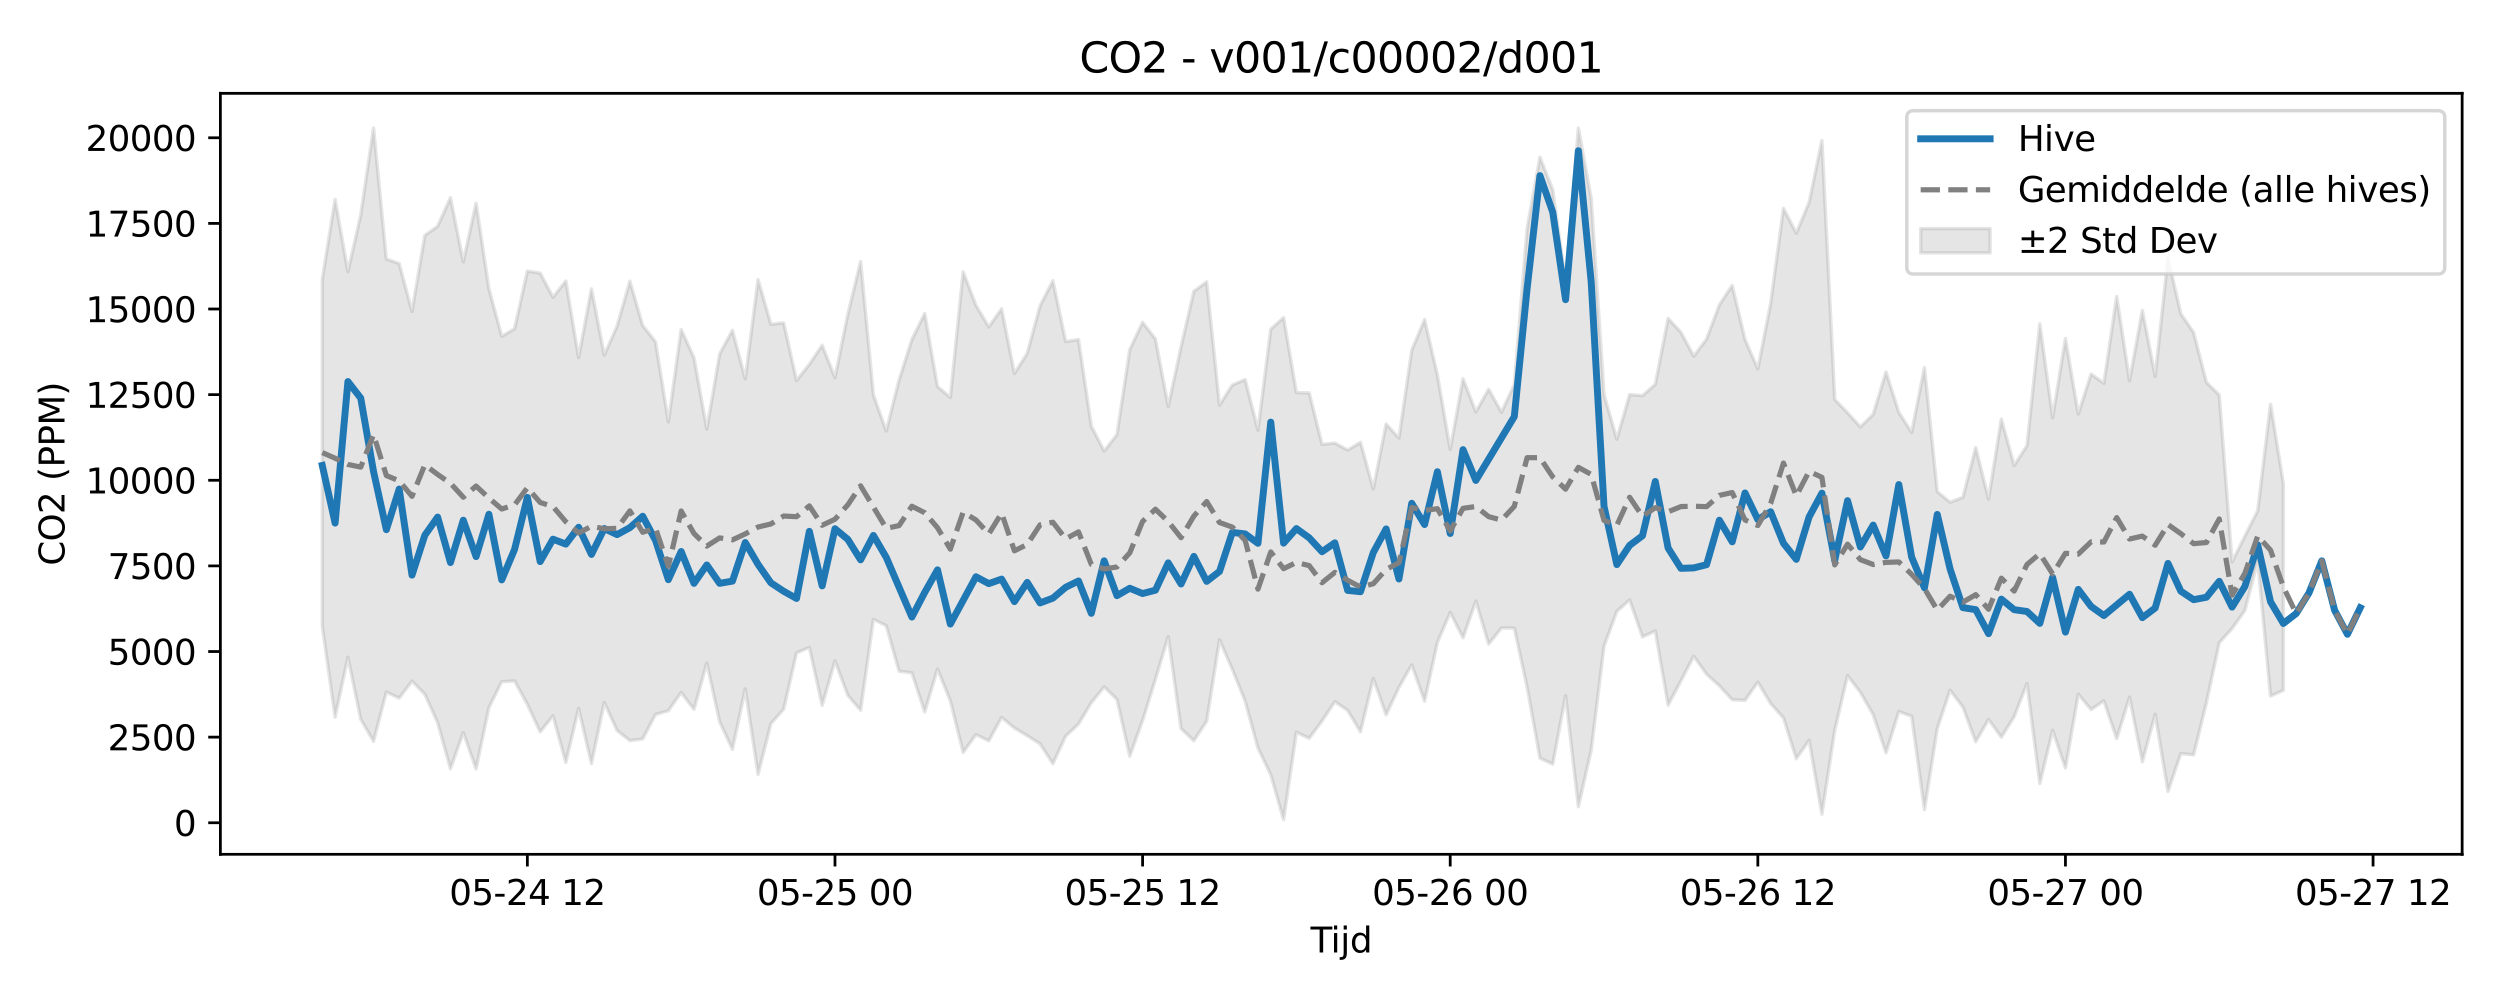 <?xml version="1.0" encoding="utf-8" standalone="no"?>
<!DOCTYPE svg PUBLIC "-//W3C//DTD SVG 1.1//EN"
  "http://www.w3.org/Graphics/SVG/1.1/DTD/svg11.dtd">
<svg xmlns:xlink="http://www.w3.org/1999/xlink" width="720pt" height="288pt" viewBox="0 0 720 288" xmlns="http://www.w3.org/2000/svg" version="1.1">
 <defs>
  <style type="text/css">*{stroke-linejoin: round; stroke-linecap: butt}</style>
 </defs>
 <g id="figure_1">
  <g id="patch_1">
   <path d="M 0 288 
L 720 288 
L 720 0 
L 0 0 
z
" style="fill: #ffffff"/>
  </g>
  <g id="axes_1">
   <g id="patch_2">
    <path d="M 63.47 246.04 
L 709.098 246.04 
L 709.098 26.88 
L 63.47 26.88 
z
" style="fill: #ffffff"/>
   </g>
   <g id="FillBetweenPolyCollection_1">
    <defs>
     <path id="ma99e049efd" d="M 92.817 -207.592 
L 92.817 -107.715 
L 96.508 -81.47 
L 100.2 -98.709 
L 103.891 -80.868 
L 107.582 -74.483 
L 111.274 -88.688 
L 114.965 -86.926 
L 118.657 -91.835 
L 122.348 -88.048 
L 126.039 -79.873 
L 129.731 -66.584 
L 133.422 -77.017 
L 137.114 -66.554 
L 140.805 -84.223 
L 144.497 -91.668 
L 148.188 -91.885 
L 151.879 -85.156 
L 155.571 -77.208 
L 159.262 -81.834 
L 162.954 -68.409 
L 166.645 -83.975 
L 170.336 -68.055 
L 174.028 -85.678 
L 177.719 -77.599 
L 181.411 -74.696 
L 185.102 -75.196 
L 188.793 -82.256 
L 192.485 -83.285 
L 196.176 -88.579 
L 199.868 -83.698 
L 203.559 -97.039 
L 207.251 -80.135 
L 210.942 -72.179 
L 214.633 -89.612 
L 218.325 -64.967 
L 222.016 -79.573 
L 225.708 -83.761 
L 229.399 -99.958 
L 233.09 -101.559 
L 236.782 -84.875 
L 240.473 -97.67 
L 244.165 -87.749 
L 247.856 -83.462 
L 251.548 -109.614 
L 255.239 -107.799 
L 258.93 -94.689 
L 262.622 -94.219 
L 266.313 -82.955 
L 270.005 -95.324 
L 273.696 -86.177 
L 277.387 -71.295 
L 281.079 -76.432 
L 284.77 -74.618 
L 288.462 -81.38 
L 292.153 -78.306 
L 295.844 -76.132 
L 299.536 -73.772 
L 303.227 -68.049 
L 306.919 -75.989 
L 310.61 -79.456 
L 314.302 -85.633 
L 317.993 -90.166 
L 321.684 -86.587 
L 325.376 -70.207 
L 329.067 -80.501 
L 332.759 -92.33 
L 336.45 -104.664 
L 340.141 -78.167 
L 343.833 -74.648 
L 347.524 -80.297 
L 351.216 -103.721 
L 354.907 -95.255 
L 358.599 -86.083 
L 362.29 -72.584 
L 365.981 -64.859 
L 369.673 -51.922 
L 373.364 -77.097 
L 377.056 -75.366 
L 380.747 -80.36 
L 384.438 -85.908 
L 388.13 -83.406 
L 391.821 -77.231 
L 395.513 -92.604 
L 399.204 -82.14 
L 402.895 -90.002 
L 406.587 -96.534 
L 410.278 -86.047 
L 413.97 -102.984 
L 417.661 -111.61 
L 421.353 -104.3 
L 425.044 -114.873 
L 428.735 -102.514 
L 432.427 -107.142 
L 436.118 -107.098 
L 439.81 -90.112 
L 443.501 -69.642 
L 447.192 -67.935 
L 450.884 -87.608 
L 454.575 -55.671 
L 458.267 -71.933 
L 461.958 -101.876 
L 465.65 -111.927 
L 469.341 -115.214 
L 473.032 -104.552 
L 476.724 -106.283 
L 480.415 -84.923 
L 484.107 -91.907 
L 487.798 -99.016 
L 491.489 -93.833 
L 495.181 -90.488 
L 498.872 -86.476 
L 502.564 -86.286 
L 506.255 -91.535 
L 509.946 -85.378 
L 513.638 -81.263 
L 517.329 -69.5 
L 521.021 -74.778 
L 524.712 -53.511 
L 528.404 -77.656 
L 532.095 -93.439 
L 535.786 -88.604 
L 539.478 -82.175 
L 543.169 -71.189 
L 546.861 -83.077 
L 550.552 -81.735 
L 554.243 -54.832 
L 557.935 -78.195 
L 561.626 -89.233 
L 565.318 -84.377 
L 569.009 -74.368 
L 572.701 -80.792 
L 576.392 -75.669 
L 580.083 -81.596 
L 583.775 -91.15 
L 587.466 -62.336 
L 591.158 -77.669 
L 594.849 -66.801 
L 598.54 -88.084 
L 602.232 -83.635 
L 605.923 -86.169 
L 609.615 -75.254 
L 613.306 -87.202 
L 616.997 -68.606 
L 620.689 -82.283 
L 624.38 -60.063 
L 628.072 -70.973 
L 631.763 -70.594 
L 635.455 -85.644 
L 639.146 -102.859 
L 642.837 -106.977 
L 646.529 -112.162 
L 650.22 -126.385 
L 653.912 -87.536 
L 657.603 -89.17 
L 657.603 -148.808 
L 657.603 -148.808 
L 653.912 -171.577 
L 650.22 -140.897 
L 646.529 -133.625 
L 642.837 -126.174 
L 639.146 -174.244 
L 635.455 -177.873 
L 631.763 -192.253 
L 628.072 -197.664 
L 624.38 -213.806 
L 620.689 -179.648 
L 616.997 -198.599 
L 613.306 -178.322 
L 609.615 -202.623 
L 605.923 -177.62 
L 602.232 -180.271 
L 598.54 -168.751 
L 594.849 -190.503 
L 591.158 -167.735 
L 587.466 -194.744 
L 583.775 -159.697 
L 580.083 -153.951 
L 576.392 -167.301 
L 572.701 -144.284 
L 569.009 -159.112 
L 565.318 -144.776 
L 561.626 -143.355 
L 557.935 -146.414 
L 554.243 -182.142 
L 550.552 -163.452 
L 546.861 -169.24 
L 543.169 -180.878 
L 539.478 -168.663 
L 535.786 -165.044 
L 532.095 -169.119 
L 528.404 -172.966 
L 524.712 -247.548 
L 521.021 -229.712 
L 517.329 -220.842 
L 513.638 -228.011 
L 509.946 -200.615 
L 506.255 -181.762 
L 502.564 -190.219 
L 498.872 -205.818 
L 495.181 -200.184 
L 491.489 -190.336 
L 487.798 -185.408 
L 484.107 -192.312 
L 480.415 -196.287 
L 476.724 -177.297 
L 473.032 -174.051 
L 469.341 -174.362 
L 465.65 -161.497 
L 461.958 -174.369 
L 458.267 -230.818 
L 454.575 -251.14 
L 450.884 -206.629 
L 447.192 -233.35 
L 443.501 -242.717 
L 439.81 -222.279 
L 436.118 -177.227 
L 432.427 -169.28 
L 428.735 -175.895 
L 425.044 -169.378 
L 421.353 -178.913 
L 417.661 -158.558 
L 413.97 -180.007 
L 410.278 -195.959 
L 406.587 -187.149 
L 402.895 -161.834 
L 399.204 -165.885 
L 395.513 -147.168 
L 391.821 -160.59 
L 388.13 -158.386 
L 384.438 -160.411 
L 380.747 -159.997 
L 377.056 -174.837 
L 373.364 -174.942 
L 369.673 -196.527 
L 365.981 -193.215 
L 362.29 -164.089 
L 358.599 -178.683 
L 354.907 -177.135 
L 351.216 -171.31 
L 347.524 -206.825 
L 343.833 -204.11 
L 340.141 -188.114 
L 336.45 -170.929 
L 332.759 -190.38 
L 329.067 -195.164 
L 325.376 -187.358 
L 321.684 -162.844 
L 317.993 -158.092 
L 314.302 -165.302 
L 310.61 -190.195 
L 306.919 -189.63 
L 303.227 -207.14 
L 299.536 -199.919 
L 295.844 -186.246 
L 292.153 -180.434 
L 288.462 -199.071 
L 284.77 -193.839 
L 281.079 -200.066 
L 277.387 -209.71 
L 273.696 -173.513 
L 270.005 -176.696 
L 266.313 -197.715 
L 262.622 -190.196 
L 258.93 -178.57 
L 255.239 -163.876 
L 251.548 -174.255 
L 247.856 -212.693 
L 244.165 -197.456 
L 240.473 -179.241 
L 236.782 -188.573 
L 233.09 -183.051 
L 229.399 -178.422 
L 225.708 -195.012 
L 222.016 -194.614 
L 218.325 -207.484 
L 214.633 -178.874 
L 210.942 -192.855 
L 207.251 -186.035 
L 203.559 -164.403 
L 199.868 -184.998 
L 196.176 -193.091 
L 192.485 -166.489 
L 188.793 -189.564 
L 185.102 -194.224 
L 181.411 -207.027 
L 177.719 -194.081 
L 174.028 -185.737 
L 170.336 -204.829 
L 166.645 -184.995 
L 162.954 -207.079 
L 159.262 -202.386 
L 155.571 -209.36 
L 151.879 -209.907 
L 148.188 -193.303 
L 144.497 -191.15 
L 140.805 -204.883 
L 137.114 -229.477 
L 133.422 -212.587 
L 129.731 -231.077 
L 126.039 -222.846 
L 122.348 -220.204 
L 118.657 -198.287 
L 114.965 -212.097 
L 111.274 -213.397 
L 107.582 -251.158 
L 103.891 -226.074 
L 100.2 -209.766 
L 96.508 -230.578 
L 92.817 -207.592 
z
" style="stroke: #808080; stroke-opacity: 0.2"/>
    </defs>
    <g clip-path="url(#pd8f61c643f)">
     <use xlink:href="#ma99e049efd" x="0" y="288" style="fill: #808080; fill-opacity: 0.2; stroke: #808080; stroke-opacity: 0.2"/>
    </g>
   </g>
   <g id="matplotlib.axis_1">
    <g id="xtick_1">
     <g id="line2d_1">
      <defs>
       <path id="mf269db30d7" d="M 0 0 
L 0 3.5 
" style="stroke: #000000; stroke-width: 0.8"/>
      </defs>
      <g>
       <use xlink:href="#mf269db30d7" x="151.879" y="246.04" style="stroke: #000000; stroke-width: 0.8"/>
      </g>
     </g>
     <g id="text_1">
      <!-- 05-24 12 -->
      <g transform="translate(129.399 260.638) scale(0.1 -0.1)">
       <defs>
        <path id="DejaVuSans-30" d="M 2034 4250 
Q 1547 4250 1301 3770 
Q 1056 3291 1056 2328 
Q 1056 1369 1301 889 
Q 1547 409 2034 409 
Q 2525 409 2770 889 
Q 3016 1369 3016 2328 
Q 3016 3291 2770 3770 
Q 2525 4250 2034 4250 
z
M 2034 4750 
Q 2819 4750 3233 4129 
Q 3647 3509 3647 2328 
Q 3647 1150 3233 529 
Q 2819 -91 2034 -91 
Q 1250 -91 836 529 
Q 422 1150 422 2328 
Q 422 3509 836 4129 
Q 1250 4750 2034 4750 
z
" transform="scale(0.016)"/>
        <path id="DejaVuSans-35" d="M 691 4666 
L 3169 4666 
L 3169 4134 
L 1269 4134 
L 1269 2991 
Q 1406 3038 1543 3061 
Q 1681 3084 1819 3084 
Q 2600 3084 3056 2656 
Q 3513 2228 3513 1497 
Q 3513 744 3044 326 
Q 2575 -91 1722 -91 
Q 1428 -91 1123 -41 
Q 819 9 494 109 
L 494 744 
Q 775 591 1075 516 
Q 1375 441 1709 441 
Q 2250 441 2565 725 
Q 2881 1009 2881 1497 
Q 2881 1984 2565 2268 
Q 2250 2553 1709 2553 
Q 1456 2553 1204 2497 
Q 953 2441 691 2322 
L 691 4666 
z
" transform="scale(0.016)"/>
        <path id="DejaVuSans-2d" d="M 313 2009 
L 1997 2009 
L 1997 1497 
L 313 1497 
L 313 2009 
z
" transform="scale(0.016)"/>
        <path id="DejaVuSans-32" d="M 1228 531 
L 3431 531 
L 3431 0 
L 469 0 
L 469 531 
Q 828 903 1448 1529 
Q 2069 2156 2228 2338 
Q 2531 2678 2651 2914 
Q 2772 3150 2772 3378 
Q 2772 3750 2511 3984 
Q 2250 4219 1831 4219 
Q 1534 4219 1204 4116 
Q 875 4013 500 3803 
L 500 4441 
Q 881 4594 1212 4672 
Q 1544 4750 1819 4750 
Q 2544 4750 2975 4387 
Q 3406 4025 3406 3419 
Q 3406 3131 3298 2873 
Q 3191 2616 2906 2266 
Q 2828 2175 2409 1742 
Q 1991 1309 1228 531 
z
" transform="scale(0.016)"/>
        <path id="DejaVuSans-34" d="M 2419 4116 
L 825 1625 
L 2419 1625 
L 2419 4116 
z
M 2253 4666 
L 3047 4666 
L 3047 1625 
L 3713 1625 
L 3713 1100 
L 3047 1100 
L 3047 0 
L 2419 0 
L 2419 1100 
L 313 1100 
L 313 1709 
L 2253 4666 
z
" transform="scale(0.016)"/>
        <path id="DejaVuSans-20" transform="scale(0.016)"/>
        <path id="DejaVuSans-31" d="M 794 531 
L 1825 531 
L 1825 4091 
L 703 3866 
L 703 4441 
L 1819 4666 
L 2450 4666 
L 2450 531 
L 3481 531 
L 3481 0 
L 794 0 
L 794 531 
z
" transform="scale(0.016)"/>
       </defs>
       <use xlink:href="#DejaVuSans-30"/>
       <use xlink:href="#DejaVuSans-35" transform="translate(63.623 0)"/>
       <use xlink:href="#DejaVuSans-2d" transform="translate(127.246 0)"/>
       <use xlink:href="#DejaVuSans-32" transform="translate(163.33 0)"/>
       <use xlink:href="#DejaVuSans-34" transform="translate(226.953 0)"/>
       <use xlink:href="#DejaVuSans-20" transform="translate(290.576 0)"/>
       <use xlink:href="#DejaVuSans-31" transform="translate(322.363 0)"/>
       <use xlink:href="#DejaVuSans-32" transform="translate(385.986 0)"/>
      </g>
     </g>
    </g>
    <g id="xtick_2">
     <g id="line2d_2">
      <g>
       <use xlink:href="#mf269db30d7" x="240.473" y="246.04" style="stroke: #000000; stroke-width: 0.8"/>
      </g>
     </g>
     <g id="text_2">
      <!-- 05-25 00 -->
      <g transform="translate(217.993 260.638) scale(0.1 -0.1)">
       <use xlink:href="#DejaVuSans-30"/>
       <use xlink:href="#DejaVuSans-35" transform="translate(63.623 0)"/>
       <use xlink:href="#DejaVuSans-2d" transform="translate(127.246 0)"/>
       <use xlink:href="#DejaVuSans-32" transform="translate(163.33 0)"/>
       <use xlink:href="#DejaVuSans-35" transform="translate(226.953 0)"/>
       <use xlink:href="#DejaVuSans-20" transform="translate(290.576 0)"/>
       <use xlink:href="#DejaVuSans-30" transform="translate(322.363 0)"/>
       <use xlink:href="#DejaVuSans-30" transform="translate(385.986 0)"/>
      </g>
     </g>
    </g>
    <g id="xtick_3">
     <g id="line2d_3">
      <g>
       <use xlink:href="#mf269db30d7" x="329.067" y="246.04" style="stroke: #000000; stroke-width: 0.8"/>
      </g>
     </g>
     <g id="text_3">
      <!-- 05-25 12 -->
      <g transform="translate(306.587 260.638) scale(0.1 -0.1)">
       <use xlink:href="#DejaVuSans-30"/>
       <use xlink:href="#DejaVuSans-35" transform="translate(63.623 0)"/>
       <use xlink:href="#DejaVuSans-2d" transform="translate(127.246 0)"/>
       <use xlink:href="#DejaVuSans-32" transform="translate(163.33 0)"/>
       <use xlink:href="#DejaVuSans-35" transform="translate(226.953 0)"/>
       <use xlink:href="#DejaVuSans-20" transform="translate(290.576 0)"/>
       <use xlink:href="#DejaVuSans-31" transform="translate(322.363 0)"/>
       <use xlink:href="#DejaVuSans-32" transform="translate(385.986 0)"/>
      </g>
     </g>
    </g>
    <g id="xtick_4">
     <g id="line2d_4">
      <g>
       <use xlink:href="#mf269db30d7" x="417.661" y="246.04" style="stroke: #000000; stroke-width: 0.8"/>
      </g>
     </g>
     <g id="text_4">
      <!-- 05-26 00 -->
      <g transform="translate(395.181 260.638) scale(0.1 -0.1)">
       <defs>
        <path id="DejaVuSans-36" d="M 2113 2584 
Q 1688 2584 1439 2293 
Q 1191 2003 1191 1497 
Q 1191 994 1439 701 
Q 1688 409 2113 409 
Q 2538 409 2786 701 
Q 3034 994 3034 1497 
Q 3034 2003 2786 2293 
Q 2538 2584 2113 2584 
z
M 3366 4563 
L 3366 3988 
Q 3128 4100 2886 4159 
Q 2644 4219 2406 4219 
Q 1781 4219 1451 3797 
Q 1122 3375 1075 2522 
Q 1259 2794 1537 2939 
Q 1816 3084 2150 3084 
Q 2853 3084 3261 2657 
Q 3669 2231 3669 1497 
Q 3669 778 3244 343 
Q 2819 -91 2113 -91 
Q 1303 -91 875 529 
Q 447 1150 447 2328 
Q 447 3434 972 4092 
Q 1497 4750 2381 4750 
Q 2619 4750 2861 4703 
Q 3103 4656 3366 4563 
z
" transform="scale(0.016)"/>
       </defs>
       <use xlink:href="#DejaVuSans-30"/>
       <use xlink:href="#DejaVuSans-35" transform="translate(63.623 0)"/>
       <use xlink:href="#DejaVuSans-2d" transform="translate(127.246 0)"/>
       <use xlink:href="#DejaVuSans-32" transform="translate(163.33 0)"/>
       <use xlink:href="#DejaVuSans-36" transform="translate(226.953 0)"/>
       <use xlink:href="#DejaVuSans-20" transform="translate(290.576 0)"/>
       <use xlink:href="#DejaVuSans-30" transform="translate(322.363 0)"/>
       <use xlink:href="#DejaVuSans-30" transform="translate(385.986 0)"/>
      </g>
     </g>
    </g>
    <g id="xtick_5">
     <g id="line2d_5">
      <g>
       <use xlink:href="#mf269db30d7" x="506.255" y="246.04" style="stroke: #000000; stroke-width: 0.8"/>
      </g>
     </g>
     <g id="text_5">
      <!-- 05-26 12 -->
      <g transform="translate(483.775 260.638) scale(0.1 -0.1)">
       <use xlink:href="#DejaVuSans-30"/>
       <use xlink:href="#DejaVuSans-35" transform="translate(63.623 0)"/>
       <use xlink:href="#DejaVuSans-2d" transform="translate(127.246 0)"/>
       <use xlink:href="#DejaVuSans-32" transform="translate(163.33 0)"/>
       <use xlink:href="#DejaVuSans-36" transform="translate(226.953 0)"/>
       <use xlink:href="#DejaVuSans-20" transform="translate(290.576 0)"/>
       <use xlink:href="#DejaVuSans-31" transform="translate(322.363 0)"/>
       <use xlink:href="#DejaVuSans-32" transform="translate(385.986 0)"/>
      </g>
     </g>
    </g>
    <g id="xtick_6">
     <g id="line2d_6">
      <g>
       <use xlink:href="#mf269db30d7" x="594.849" y="246.04" style="stroke: #000000; stroke-width: 0.8"/>
      </g>
     </g>
     <g id="text_6">
      <!-- 05-27 00 -->
      <g transform="translate(572.369 260.638) scale(0.1 -0.1)">
       <defs>
        <path id="DejaVuSans-37" d="M 525 4666 
L 3525 4666 
L 3525 4397 
L 1831 0 
L 1172 0 
L 2766 4134 
L 525 4134 
L 525 4666 
z
" transform="scale(0.016)"/>
       </defs>
       <use xlink:href="#DejaVuSans-30"/>
       <use xlink:href="#DejaVuSans-35" transform="translate(63.623 0)"/>
       <use xlink:href="#DejaVuSans-2d" transform="translate(127.246 0)"/>
       <use xlink:href="#DejaVuSans-32" transform="translate(163.33 0)"/>
       <use xlink:href="#DejaVuSans-37" transform="translate(226.953 0)"/>
       <use xlink:href="#DejaVuSans-20" transform="translate(290.576 0)"/>
       <use xlink:href="#DejaVuSans-30" transform="translate(322.363 0)"/>
       <use xlink:href="#DejaVuSans-30" transform="translate(385.986 0)"/>
      </g>
     </g>
    </g>
    <g id="xtick_7">
     <g id="line2d_7">
      <g>
       <use xlink:href="#mf269db30d7" x="683.443" y="246.04" style="stroke: #000000; stroke-width: 0.8"/>
      </g>
     </g>
     <g id="text_7">
      <!-- 05-27 12 -->
      <g transform="translate(660.962 260.638) scale(0.1 -0.1)">
       <use xlink:href="#DejaVuSans-30"/>
       <use xlink:href="#DejaVuSans-35" transform="translate(63.623 0)"/>
       <use xlink:href="#DejaVuSans-2d" transform="translate(127.246 0)"/>
       <use xlink:href="#DejaVuSans-32" transform="translate(163.33 0)"/>
       <use xlink:href="#DejaVuSans-37" transform="translate(226.953 0)"/>
       <use xlink:href="#DejaVuSans-20" transform="translate(290.576 0)"/>
       <use xlink:href="#DejaVuSans-31" transform="translate(322.363 0)"/>
       <use xlink:href="#DejaVuSans-32" transform="translate(385.986 0)"/>
      </g>
     </g>
    </g>
    <g id="text_8">
     <!-- Tijd -->
     <g transform="translate(377.434 274.317) scale(0.1 -0.1)">
      <defs>
       <path id="DejaVuSans-54" d="M -19 4666 
L 3928 4666 
L 3928 4134 
L 2272 4134 
L 2272 0 
L 1638 0 
L 1638 4134 
L -19 4134 
L -19 4666 
z
" transform="scale(0.016)"/>
       <path id="DejaVuSans-69" d="M 603 3500 
L 1178 3500 
L 1178 0 
L 603 0 
L 603 3500 
z
M 603 4863 
L 1178 4863 
L 1178 4134 
L 603 4134 
L 603 4863 
z
" transform="scale(0.016)"/>
       <path id="DejaVuSans-6a" d="M 603 3500 
L 1178 3500 
L 1178 -63 
Q 1178 -731 923 -1031 
Q 669 -1331 103 -1331 
L -116 -1331 
L -116 -844 
L 38 -844 
Q 366 -844 484 -692 
Q 603 -541 603 -63 
L 603 3500 
z
M 603 4863 
L 1178 4863 
L 1178 4134 
L 603 4134 
L 603 4863 
z
" transform="scale(0.016)"/>
       <path id="DejaVuSans-64" d="M 2906 2969 
L 2906 4863 
L 3481 4863 
L 3481 0 
L 2906 0 
L 2906 525 
Q 2725 213 2448 61 
Q 2172 -91 1784 -91 
Q 1150 -91 751 415 
Q 353 922 353 1747 
Q 353 2572 751 3078 
Q 1150 3584 1784 3584 
Q 2172 3584 2448 3432 
Q 2725 3281 2906 2969 
z
M 947 1747 
Q 947 1113 1208 752 
Q 1469 391 1925 391 
Q 2381 391 2643 752 
Q 2906 1113 2906 1747 
Q 2906 2381 2643 2742 
Q 2381 3103 1925 3103 
Q 1469 3103 1208 2742 
Q 947 2381 947 1747 
z
" transform="scale(0.016)"/>
      </defs>
      <use xlink:href="#DejaVuSans-54"/>
      <use xlink:href="#DejaVuSans-69" transform="translate(57.959 0)"/>
      <use xlink:href="#DejaVuSans-6a" transform="translate(85.742 0)"/>
      <use xlink:href="#DejaVuSans-64" transform="translate(113.525 0)"/>
     </g>
    </g>
   </g>
   <g id="matplotlib.axis_2">
    <g id="ytick_1">
     <g id="line2d_8">
      <defs>
       <path id="m83ecef361c" d="M 0 0 
L -3.5 0 
" style="stroke: #000000; stroke-width: 0.8"/>
      </defs>
      <g>
       <use xlink:href="#m83ecef361c" x="63.47" y="236.954" style="stroke: #000000; stroke-width: 0.8"/>
      </g>
     </g>
     <g id="text_9">
      <!-- 0 -->
      <g transform="translate(50.108 240.753) scale(0.1 -0.1)">
       <use xlink:href="#DejaVuSans-30"/>
      </g>
     </g>
    </g>
    <g id="ytick_2">
     <g id="line2d_9">
      <g>
       <use xlink:href="#m83ecef361c" x="63.47" y="212.294" style="stroke: #000000; stroke-width: 0.8"/>
      </g>
     </g>
     <g id="text_10">
      <!-- 2500 -->
      <g transform="translate(31.02 216.094) scale(0.1 -0.1)">
       <use xlink:href="#DejaVuSans-32"/>
       <use xlink:href="#DejaVuSans-35" transform="translate(63.623 0)"/>
       <use xlink:href="#DejaVuSans-30" transform="translate(127.246 0)"/>
       <use xlink:href="#DejaVuSans-30" transform="translate(190.869 0)"/>
      </g>
     </g>
    </g>
    <g id="ytick_3">
     <g id="line2d_10">
      <g>
       <use xlink:href="#m83ecef361c" x="63.47" y="187.635" style="stroke: #000000; stroke-width: 0.8"/>
      </g>
     </g>
     <g id="text_11">
      <!-- 5000 -->
      <g transform="translate(31.02 191.434) scale(0.1 -0.1)">
       <use xlink:href="#DejaVuSans-35"/>
       <use xlink:href="#DejaVuSans-30" transform="translate(63.623 0)"/>
       <use xlink:href="#DejaVuSans-30" transform="translate(127.246 0)"/>
       <use xlink:href="#DejaVuSans-30" transform="translate(190.869 0)"/>
      </g>
     </g>
    </g>
    <g id="ytick_4">
     <g id="line2d_11">
      <g>
       <use xlink:href="#m83ecef361c" x="63.47" y="162.976" style="stroke: #000000; stroke-width: 0.8"/>
      </g>
     </g>
     <g id="text_12">
      <!-- 7500 -->
      <g transform="translate(31.02 166.775) scale(0.1 -0.1)">
       <use xlink:href="#DejaVuSans-37"/>
       <use xlink:href="#DejaVuSans-35" transform="translate(63.623 0)"/>
       <use xlink:href="#DejaVuSans-30" transform="translate(127.246 0)"/>
       <use xlink:href="#DejaVuSans-30" transform="translate(190.869 0)"/>
      </g>
     </g>
    </g>
    <g id="ytick_5">
     <g id="line2d_12">
      <g>
       <use xlink:href="#m83ecef361c" x="63.47" y="138.316" style="stroke: #000000; stroke-width: 0.8"/>
      </g>
     </g>
     <g id="text_13">
      <!-- 10000 -->
      <g transform="translate(24.657 142.116) scale(0.1 -0.1)">
       <use xlink:href="#DejaVuSans-31"/>
       <use xlink:href="#DejaVuSans-30" transform="translate(63.623 0)"/>
       <use xlink:href="#DejaVuSans-30" transform="translate(127.246 0)"/>
       <use xlink:href="#DejaVuSans-30" transform="translate(190.869 0)"/>
       <use xlink:href="#DejaVuSans-30" transform="translate(254.492 0)"/>
      </g>
     </g>
    </g>
    <g id="ytick_6">
     <g id="line2d_13">
      <g>
       <use xlink:href="#m83ecef361c" x="63.47" y="113.657" style="stroke: #000000; stroke-width: 0.8"/>
      </g>
     </g>
     <g id="text_14">
      <!-- 12500 -->
      <g transform="translate(24.657 117.456) scale(0.1 -0.1)">
       <use xlink:href="#DejaVuSans-31"/>
       <use xlink:href="#DejaVuSans-32" transform="translate(63.623 0)"/>
       <use xlink:href="#DejaVuSans-35" transform="translate(127.246 0)"/>
       <use xlink:href="#DejaVuSans-30" transform="translate(190.869 0)"/>
       <use xlink:href="#DejaVuSans-30" transform="translate(254.492 0)"/>
      </g>
     </g>
    </g>
    <g id="ytick_7">
     <g id="line2d_14">
      <g>
       <use xlink:href="#m83ecef361c" x="63.47" y="88.998" style="stroke: #000000; stroke-width: 0.8"/>
      </g>
     </g>
     <g id="text_15">
      <!-- 15000 -->
      <g transform="translate(24.657 92.797) scale(0.1 -0.1)">
       <use xlink:href="#DejaVuSans-31"/>
       <use xlink:href="#DejaVuSans-35" transform="translate(63.623 0)"/>
       <use xlink:href="#DejaVuSans-30" transform="translate(127.246 0)"/>
       <use xlink:href="#DejaVuSans-30" transform="translate(190.869 0)"/>
       <use xlink:href="#DejaVuSans-30" transform="translate(254.492 0)"/>
      </g>
     </g>
    </g>
    <g id="ytick_8">
     <g id="line2d_15">
      <g>
       <use xlink:href="#m83ecef361c" x="63.47" y="64.338" style="stroke: #000000; stroke-width: 0.8"/>
      </g>
     </g>
     <g id="text_16">
      <!-- 17500 -->
      <g transform="translate(24.657 68.138) scale(0.1 -0.1)">
       <use xlink:href="#DejaVuSans-31"/>
       <use xlink:href="#DejaVuSans-37" transform="translate(63.623 0)"/>
       <use xlink:href="#DejaVuSans-35" transform="translate(127.246 0)"/>
       <use xlink:href="#DejaVuSans-30" transform="translate(190.869 0)"/>
       <use xlink:href="#DejaVuSans-30" transform="translate(254.492 0)"/>
      </g>
     </g>
    </g>
    <g id="ytick_9">
     <g id="line2d_16">
      <g>
       <use xlink:href="#m83ecef361c" x="63.47" y="39.679" style="stroke: #000000; stroke-width: 0.8"/>
      </g>
     </g>
     <g id="text_17">
      <!-- 20000 -->
      <g transform="translate(24.657 43.478) scale(0.1 -0.1)">
       <use xlink:href="#DejaVuSans-32"/>
       <use xlink:href="#DejaVuSans-30" transform="translate(63.623 0)"/>
       <use xlink:href="#DejaVuSans-30" transform="translate(127.246 0)"/>
       <use xlink:href="#DejaVuSans-30" transform="translate(190.869 0)"/>
       <use xlink:href="#DejaVuSans-30" transform="translate(254.492 0)"/>
      </g>
     </g>
    </g>
    <g id="text_18">
     <!-- CO2 (PPM) -->
     <g transform="translate(18.578 162.903) rotate(-90) scale(0.1 -0.1)">
      <defs>
       <path id="DejaVuSans-43" d="M 4122 4306 
L 4122 3641 
Q 3803 3938 3442 4084 
Q 3081 4231 2675 4231 
Q 1875 4231 1450 3742 
Q 1025 3253 1025 2328 
Q 1025 1406 1450 917 
Q 1875 428 2675 428 
Q 3081 428 3442 575 
Q 3803 722 4122 1019 
L 4122 359 
Q 3791 134 3420 21 
Q 3050 -91 2638 -91 
Q 1578 -91 968 557 
Q 359 1206 359 2328 
Q 359 3453 968 4101 
Q 1578 4750 2638 4750 
Q 3056 4750 3426 4639 
Q 3797 4528 4122 4306 
z
" transform="scale(0.016)"/>
       <path id="DejaVuSans-4f" d="M 2522 4238 
Q 1834 4238 1429 3725 
Q 1025 3213 1025 2328 
Q 1025 1447 1429 934 
Q 1834 422 2522 422 
Q 3209 422 3611 934 
Q 4013 1447 4013 2328 
Q 4013 3213 3611 3725 
Q 3209 4238 2522 4238 
z
M 2522 4750 
Q 3503 4750 4090 4092 
Q 4678 3434 4678 2328 
Q 4678 1225 4090 567 
Q 3503 -91 2522 -91 
Q 1538 -91 948 565 
Q 359 1222 359 2328 
Q 359 3434 948 4092 
Q 1538 4750 2522 4750 
z
" transform="scale(0.016)"/>
       <path id="DejaVuSans-28" d="M 1984 4856 
Q 1566 4138 1362 3434 
Q 1159 2731 1159 2009 
Q 1159 1288 1364 580 
Q 1569 -128 1984 -844 
L 1484 -844 
Q 1016 -109 783 600 
Q 550 1309 550 2009 
Q 550 2706 781 3412 
Q 1013 4119 1484 4856 
L 1984 4856 
z
" transform="scale(0.016)"/>
       <path id="DejaVuSans-50" d="M 1259 4147 
L 1259 2394 
L 2053 2394 
Q 2494 2394 2734 2622 
Q 2975 2850 2975 3272 
Q 2975 3691 2734 3919 
Q 2494 4147 2053 4147 
L 1259 4147 
z
M 628 4666 
L 2053 4666 
Q 2838 4666 3239 4311 
Q 3641 3956 3641 3272 
Q 3641 2581 3239 2228 
Q 2838 1875 2053 1875 
L 1259 1875 
L 1259 0 
L 628 0 
L 628 4666 
z
" transform="scale(0.016)"/>
       <path id="DejaVuSans-4d" d="M 628 4666 
L 1569 4666 
L 2759 1491 
L 3956 4666 
L 4897 4666 
L 4897 0 
L 4281 0 
L 4281 4097 
L 3078 897 
L 2444 897 
L 1241 4097 
L 1241 0 
L 628 0 
L 628 4666 
z
" transform="scale(0.016)"/>
       <path id="DejaVuSans-29" d="M 513 4856 
L 1013 4856 
Q 1481 4119 1714 3412 
Q 1947 2706 1947 2009 
Q 1947 1309 1714 600 
Q 1481 -109 1013 -844 
L 513 -844 
Q 928 -128 1133 580 
Q 1338 1288 1338 2009 
Q 1338 2731 1133 3434 
Q 928 4138 513 4856 
z
" transform="scale(0.016)"/>
      </defs>
      <use xlink:href="#DejaVuSans-43"/>
      <use xlink:href="#DejaVuSans-4f" transform="translate(69.824 0)"/>
      <use xlink:href="#DejaVuSans-32" transform="translate(148.535 0)"/>
      <use xlink:href="#DejaVuSans-20" transform="translate(212.158 0)"/>
      <use xlink:href="#DejaVuSans-28" transform="translate(243.945 0)"/>
      <use xlink:href="#DejaVuSans-50" transform="translate(282.959 0)"/>
      <use xlink:href="#DejaVuSans-50" transform="translate(343.262 0)"/>
      <use xlink:href="#DejaVuSans-4d" transform="translate(403.564 0)"/>
      <use xlink:href="#DejaVuSans-29" transform="translate(489.844 0)"/>
     </g>
    </g>
   </g>
   <g id="line2d_17">
    <path d="M 92.817 134.055 
L 96.508 150.646 
L 100.2 109.896 
L 103.891 114.658 
L 107.582 135.814 
L 111.274 152.545 
L 114.965 140.855 
L 118.657 165.634 
L 122.348 154.154 
L 126.039 148.925 
L 129.731 162.012 
L 133.422 149.822 
L 137.114 160.299 
L 140.805 148.116 
L 144.497 167.005 
L 148.188 158.251 
L 151.879 143.258 
L 155.571 161.736 
L 159.262 155.287 
L 162.954 156.702 
L 166.645 151.856 
L 170.336 159.676 
L 174.028 152.224 
L 177.719 153.97 
L 181.411 151.958 
L 185.102 148.68 
L 188.793 155.632 
L 192.485 166.944 
L 196.176 158.84 
L 199.868 168.003 
L 203.559 162.706 
L 207.251 168.003 
L 210.942 167.362 
L 214.633 156.245 
L 218.325 162.548 
L 222.016 167.858 
L 225.708 170.291 
L 229.399 172.356 
L 233.09 153.03 
L 236.782 168.733 
L 240.473 152.274 
L 244.165 155.335 
L 247.856 161.233 
L 251.548 154.214 
L 255.239 160.52 
L 262.622 177.712 
L 266.313 170.625 
L 270.005 164.115 
L 273.696 179.729 
L 281.079 166.109 
L 284.77 168.085 
L 288.462 166.783 
L 292.153 173.264 
L 295.844 167.73 
L 299.536 173.645 
L 303.227 172.267 
L 306.919 169.136 
L 310.61 167.321 
L 314.302 176.637 
L 317.993 161.516 
L 321.684 171.551 
L 325.376 169.414 
L 329.067 170.942 
L 332.759 169.979 
L 336.45 162.101 
L 340.141 168.194 
L 343.833 160.244 
L 347.524 167.429 
L 351.216 164.579 
L 354.907 153.334 
L 358.599 153.773 
L 362.29 156.471 
L 365.981 121.571 
L 369.673 156.421 
L 373.364 152.228 
L 377.056 154.902 
L 380.747 158.895 
L 384.438 156.337 
L 388.13 170.032 
L 391.821 170.41 
L 395.513 159.122 
L 399.204 152.33 
L 402.895 166.744 
L 406.587 144.951 
L 410.278 151.067 
L 413.97 135.864 
L 417.661 153.641 
L 421.353 129.505 
L 425.044 138.366 
L 436.118 119.986 
L 439.81 83.104 
L 443.501 50.588 
L 447.192 61.118 
L 450.884 86.305 
L 454.575 43.408 
L 458.267 81.24 
L 461.958 145.828 
L 465.65 162.598 
L 469.341 157.058 
L 473.032 154.296 
L 476.724 138.662 
L 480.415 157.837 
L 484.107 163.686 
L 487.798 163.558 
L 491.489 162.634 
L 495.181 149.824 
L 498.872 156.038 
L 502.564 141.976 
L 506.255 149.633 
L 509.946 147.381 
L 513.638 156.456 
L 517.329 161.089 
L 521.021 148.877 
L 524.712 142.025 
L 528.404 161.378 
L 532.095 144.19 
L 535.786 157.528 
L 539.478 151.228 
L 543.169 160.096 
L 546.861 139.549 
L 550.552 160.451 
L 554.243 169.285 
L 557.935 148.167 
L 561.626 163.877 
L 565.318 175 
L 569.009 175.578 
L 572.701 182.49 
L 576.392 172.55 
L 580.083 175.591 
L 583.775 176.111 
L 587.466 179.53 
L 591.158 166.287 
L 594.849 182.046 
L 598.54 169.746 
L 602.232 174.648 
L 605.923 177.278 
L 613.306 171.146 
L 616.997 177.886 
L 620.689 175.111 
L 624.38 162.266 
L 628.072 170.252 
L 631.763 172.711 
L 635.455 172.008 
L 639.146 167.421 
L 642.837 174.845 
L 646.529 168.901 
L 650.22 156.924 
L 653.912 173.3 
L 657.603 179.553 
L 661.294 176.709 
L 664.986 170.755 
L 668.677 161.523 
L 672.369 175.753 
L 676.06 182.674 
L 679.752 175.039 
L 679.752 175.039 
" clip-path="url(#pd8f61c643f)" style="fill: none; stroke: #1f77b4; stroke-width: 2; stroke-linecap: square"/>
   </g>
   <g id="line2d_18">
    <path d="M 92.817 130.347 
L 96.508 131.976 
L 100.2 133.763 
L 103.891 134.529 
L 107.582 125.18 
L 111.274 136.957 
L 114.965 138.489 
L 118.657 142.939 
L 122.348 133.874 
L 126.039 136.641 
L 129.731 139.169 
L 133.422 143.198 
L 137.114 139.984 
L 140.805 143.447 
L 144.497 146.591 
L 148.188 145.406 
L 151.879 140.468 
L 155.571 144.716 
L 159.262 145.89 
L 162.954 150.256 
L 166.645 153.515 
L 170.336 151.558 
L 174.028 152.293 
L 177.719 152.16 
L 181.411 147.138 
L 185.102 153.29 
L 188.793 152.09 
L 192.485 163.113 
L 196.176 147.165 
L 199.868 153.652 
L 203.559 157.279 
L 207.251 154.915 
L 210.942 155.483 
L 214.633 153.757 
L 218.325 151.775 
L 222.016 150.906 
L 225.708 148.613 
L 229.399 148.81 
L 233.09 145.695 
L 236.782 151.276 
L 240.473 149.545 
L 244.165 145.397 
L 247.856 139.922 
L 255.239 152.163 
L 258.93 151.371 
L 262.622 145.792 
L 266.313 147.665 
L 270.005 151.99 
L 273.696 158.155 
L 277.387 147.497 
L 281.079 149.751 
L 284.77 153.772 
L 288.462 147.775 
L 292.153 158.63 
L 295.844 156.811 
L 299.536 151.154 
L 303.227 150.405 
L 306.919 155.19 
L 310.61 153.174 
L 314.302 162.533 
L 317.993 163.871 
L 321.684 163.284 
L 325.376 159.218 
L 329.067 150.168 
L 332.759 146.645 
L 336.45 150.204 
L 340.141 154.86 
L 343.833 148.621 
L 347.524 144.439 
L 351.216 150.484 
L 354.907 151.805 
L 358.599 155.617 
L 362.29 169.663 
L 365.981 158.963 
L 369.673 163.776 
L 373.364 161.981 
L 377.056 162.898 
L 380.747 167.822 
L 384.438 164.84 
L 388.13 167.104 
L 391.821 169.09 
L 395.513 168.114 
L 399.204 163.987 
L 402.895 162.082 
L 406.587 146.158 
L 410.278 146.997 
L 413.97 146.504 
L 417.661 152.916 
L 421.353 146.394 
L 425.044 145.874 
L 428.735 148.796 
L 432.427 149.789 
L 436.118 145.838 
L 439.81 131.804 
L 443.501 131.821 
L 447.192 137.357 
L 450.884 140.882 
L 454.575 134.594 
L 458.267 136.625 
L 461.958 149.878 
L 465.65 151.288 
L 469.341 143.212 
L 473.032 148.699 
L 476.724 146.21 
L 480.415 147.395 
L 484.107 145.891 
L 487.798 145.788 
L 491.489 145.916 
L 495.181 142.664 
L 498.872 141.853 
L 502.564 149.747 
L 506.255 151.351 
L 509.946 145.004 
L 513.638 133.363 
L 517.329 142.829 
L 521.021 135.755 
L 524.712 137.47 
L 528.404 162.689 
L 532.095 156.721 
L 535.786 161.176 
L 539.478 162.581 
L 543.169 161.966 
L 546.861 161.841 
L 550.552 165.407 
L 554.243 169.513 
L 557.935 175.695 
L 561.626 171.706 
L 565.318 173.424 
L 569.009 171.26 
L 572.701 175.462 
L 576.392 166.515 
L 580.083 170.226 
L 583.775 162.576 
L 587.466 159.46 
L 591.158 165.298 
L 594.849 159.348 
L 598.54 159.583 
L 602.232 156.047 
L 605.923 156.105 
L 609.615 149.061 
L 613.306 155.238 
L 616.997 154.398 
L 620.689 157.035 
L 624.38 151.066 
L 628.072 153.682 
L 631.763 156.577 
L 635.455 156.241 
L 639.146 149.449 
L 642.837 171.425 
L 646.529 165.106 
L 650.22 154.359 
L 653.912 158.443 
L 657.603 169.011 
L 661.294 176.709 
L 664.986 170.755 
L 668.677 161.523 
L 672.369 175.753 
L 676.06 182.674 
L 679.752 175.039 
L 679.752 175.039 
" clip-path="url(#pd8f61c643f)" style="fill: none; stroke-dasharray: 5.55,2.4; stroke-dashoffset: 0; stroke: #808080; stroke-width: 1.5"/>
   </g>
   <g id="patch_3">
    <path d="M 63.47 246.04 
L 63.47 26.88 
" style="fill: none; stroke: #000000; stroke-width: 0.8; stroke-linejoin: miter; stroke-linecap: square"/>
   </g>
   <g id="patch_4">
    <path d="M 709.098 246.04 
L 709.098 26.88 
" style="fill: none; stroke: #000000; stroke-width: 0.8; stroke-linejoin: miter; stroke-linecap: square"/>
   </g>
   <g id="patch_5">
    <path d="M 63.47 246.04 
L 709.098 246.04 
" style="fill: none; stroke: #000000; stroke-width: 0.8; stroke-linejoin: miter; stroke-linecap: square"/>
   </g>
   <g id="patch_6">
    <path d="M 63.47 26.88 
L 709.098 26.88 
" style="fill: none; stroke: #000000; stroke-width: 0.8; stroke-linejoin: miter; stroke-linecap: square"/>
   </g>
   <g id="text_19">
    <!-- CO2 - v001/c00002/d001 -->
    <g transform="translate(310.881 20.88) scale(0.12 -0.12)">
     <defs>
      <path id="DejaVuSans-76" d="M 191 3500 
L 800 3500 
L 1894 563 
L 2988 3500 
L 3597 3500 
L 2284 0 
L 1503 0 
L 191 3500 
z
" transform="scale(0.016)"/>
      <path id="DejaVuSans-2f" d="M 1625 4666 
L 2156 4666 
L 531 -594 
L 0 -594 
L 1625 4666 
z
" transform="scale(0.016)"/>
      <path id="DejaVuSans-63" d="M 3122 3366 
L 3122 2828 
Q 2878 2963 2633 3030 
Q 2388 3097 2138 3097 
Q 1578 3097 1268 2742 
Q 959 2388 959 1747 
Q 959 1106 1268 751 
Q 1578 397 2138 397 
Q 2388 397 2633 464 
Q 2878 531 3122 666 
L 3122 134 
Q 2881 22 2623 -34 
Q 2366 -91 2075 -91 
Q 1284 -91 818 406 
Q 353 903 353 1747 
Q 353 2603 823 3093 
Q 1294 3584 2113 3584 
Q 2378 3584 2631 3529 
Q 2884 3475 3122 3366 
z
" transform="scale(0.016)"/>
     </defs>
     <use xlink:href="#DejaVuSans-43"/>
     <use xlink:href="#DejaVuSans-4f" transform="translate(69.824 0)"/>
     <use xlink:href="#DejaVuSans-32" transform="translate(148.535 0)"/>
     <use xlink:href="#DejaVuSans-20" transform="translate(212.158 0)"/>
     <use xlink:href="#DejaVuSans-2d" transform="translate(243.945 0)"/>
     <use xlink:href="#DejaVuSans-20" transform="translate(280.029 0)"/>
     <use xlink:href="#DejaVuSans-76" transform="translate(311.816 0)"/>
     <use xlink:href="#DejaVuSans-30" transform="translate(370.996 0)"/>
     <use xlink:href="#DejaVuSans-30" transform="translate(434.619 0)"/>
     <use xlink:href="#DejaVuSans-31" transform="translate(498.242 0)"/>
     <use xlink:href="#DejaVuSans-2f" transform="translate(561.865 0)"/>
     <use xlink:href="#DejaVuSans-63" transform="translate(595.557 0)"/>
     <use xlink:href="#DejaVuSans-30" transform="translate(650.537 0)"/>
     <use xlink:href="#DejaVuSans-30" transform="translate(714.16 0)"/>
     <use xlink:href="#DejaVuSans-30" transform="translate(777.783 0)"/>
     <use xlink:href="#DejaVuSans-30" transform="translate(841.406 0)"/>
     <use xlink:href="#DejaVuSans-32" transform="translate(905.029 0)"/>
     <use xlink:href="#DejaVuSans-2f" transform="translate(968.652 0)"/>
     <use xlink:href="#DejaVuSans-64" transform="translate(1002.344 0)"/>
     <use xlink:href="#DejaVuSans-30" transform="translate(1065.82 0)"/>
     <use xlink:href="#DejaVuSans-30" transform="translate(1129.443 0)"/>
     <use xlink:href="#DejaVuSans-31" transform="translate(1193.066 0)"/>
    </g>
   </g>
   <g id="legend_1">
    <g id="patch_7">
     <path d="M 551.154 78.914 
L 702.098 78.914 
Q 704.098 78.914 704.098 76.914 
L 704.098 33.88 
Q 704.098 31.88 702.098 31.88 
L 551.154 31.88 
Q 549.154 31.88 549.154 33.88 
L 549.154 76.914 
Q 549.154 78.914 551.154 78.914 
z
" style="fill: #ffffff; opacity: 0.8; stroke: #cccccc; stroke-linejoin: miter"/>
    </g>
    <g id="line2d_19">
     <path d="M 553.154 39.978 
L 563.154 39.978 
L 573.154 39.978 
" style="fill: none; stroke: #1f77b4; stroke-width: 2; stroke-linecap: square"/>
    </g>
    <g id="text_20">
     <!-- Hive -->
     <g transform="translate(581.154 43.478) scale(0.1 -0.1)">
      <defs>
       <path id="DejaVuSans-48" d="M 628 4666 
L 1259 4666 
L 1259 2753 
L 3553 2753 
L 3553 4666 
L 4184 4666 
L 4184 0 
L 3553 0 
L 3553 2222 
L 1259 2222 
L 1259 0 
L 628 0 
L 628 4666 
z
" transform="scale(0.016)"/>
       <path id="DejaVuSans-65" d="M 3597 1894 
L 3597 1613 
L 953 1613 
Q 991 1019 1311 708 
Q 1631 397 2203 397 
Q 2534 397 2845 478 
Q 3156 559 3463 722 
L 3463 178 
Q 3153 47 2828 -22 
Q 2503 -91 2169 -91 
Q 1331 -91 842 396 
Q 353 884 353 1716 
Q 353 2575 817 3079 
Q 1281 3584 2069 3584 
Q 2775 3584 3186 3129 
Q 3597 2675 3597 1894 
z
M 3022 2063 
Q 3016 2534 2758 2815 
Q 2500 3097 2075 3097 
Q 1594 3097 1305 2825 
Q 1016 2553 972 2059 
L 3022 2063 
z
" transform="scale(0.016)"/>
      </defs>
      <use xlink:href="#DejaVuSans-48"/>
      <use xlink:href="#DejaVuSans-69" transform="translate(75.195 0)"/>
      <use xlink:href="#DejaVuSans-76" transform="translate(102.979 0)"/>
      <use xlink:href="#DejaVuSans-65" transform="translate(162.158 0)"/>
     </g>
    </g>
    <g id="line2d_20">
     <path d="M 553.154 54.657 
L 563.154 54.657 
L 573.154 54.657 
" style="fill: none; stroke-dasharray: 5.55,2.4; stroke-dashoffset: 0; stroke: #808080; stroke-width: 1.5"/>
    </g>
    <g id="text_21">
     <!-- Gemiddelde (alle hives) -->
     <g transform="translate(581.154 58.157) scale(0.1 -0.1)">
      <defs>
       <path id="DejaVuSans-47" d="M 3809 666 
L 3809 1919 
L 2778 1919 
L 2778 2438 
L 4434 2438 
L 4434 434 
Q 4069 175 3628 42 
Q 3188 -91 2688 -91 
Q 1594 -91 976 548 
Q 359 1188 359 2328 
Q 359 3472 976 4111 
Q 1594 4750 2688 4750 
Q 3144 4750 3555 4637 
Q 3966 4525 4313 4306 
L 4313 3634 
Q 3963 3931 3569 4081 
Q 3175 4231 2741 4231 
Q 1884 4231 1454 3753 
Q 1025 3275 1025 2328 
Q 1025 1384 1454 906 
Q 1884 428 2741 428 
Q 3075 428 3337 486 
Q 3600 544 3809 666 
z
" transform="scale(0.016)"/>
       <path id="DejaVuSans-6d" d="M 3328 2828 
Q 3544 3216 3844 3400 
Q 4144 3584 4550 3584 
Q 5097 3584 5394 3201 
Q 5691 2819 5691 2113 
L 5691 0 
L 5113 0 
L 5113 2094 
Q 5113 2597 4934 2840 
Q 4756 3084 4391 3084 
Q 3944 3084 3684 2787 
Q 3425 2491 3425 1978 
L 3425 0 
L 2847 0 
L 2847 2094 
Q 2847 2600 2669 2842 
Q 2491 3084 2119 3084 
Q 1678 3084 1418 2786 
Q 1159 2488 1159 1978 
L 1159 0 
L 581 0 
L 581 3500 
L 1159 3500 
L 1159 2956 
Q 1356 3278 1631 3431 
Q 1906 3584 2284 3584 
Q 2666 3584 2933 3390 
Q 3200 3197 3328 2828 
z
" transform="scale(0.016)"/>
       <path id="DejaVuSans-6c" d="M 603 4863 
L 1178 4863 
L 1178 0 
L 603 0 
L 603 4863 
z
" transform="scale(0.016)"/>
       <path id="DejaVuSans-61" d="M 2194 1759 
Q 1497 1759 1228 1600 
Q 959 1441 959 1056 
Q 959 750 1161 570 
Q 1363 391 1709 391 
Q 2188 391 2477 730 
Q 2766 1069 2766 1631 
L 2766 1759 
L 2194 1759 
z
M 3341 1997 
L 3341 0 
L 2766 0 
L 2766 531 
Q 2569 213 2275 61 
Q 1981 -91 1556 -91 
Q 1019 -91 701 211 
Q 384 513 384 1019 
Q 384 1609 779 1909 
Q 1175 2209 1959 2209 
L 2766 2209 
L 2766 2266 
Q 2766 2663 2505 2880 
Q 2244 3097 1772 3097 
Q 1472 3097 1187 3025 
Q 903 2953 641 2809 
L 641 3341 
Q 956 3463 1253 3523 
Q 1550 3584 1831 3584 
Q 2591 3584 2966 3190 
Q 3341 2797 3341 1997 
z
" transform="scale(0.016)"/>
       <path id="DejaVuSans-68" d="M 3513 2113 
L 3513 0 
L 2938 0 
L 2938 2094 
Q 2938 2591 2744 2837 
Q 2550 3084 2163 3084 
Q 1697 3084 1428 2787 
Q 1159 2491 1159 1978 
L 1159 0 
L 581 0 
L 581 4863 
L 1159 4863 
L 1159 2956 
Q 1366 3272 1645 3428 
Q 1925 3584 2291 3584 
Q 2894 3584 3203 3211 
Q 3513 2838 3513 2113 
z
" transform="scale(0.016)"/>
       <path id="DejaVuSans-73" d="M 2834 3397 
L 2834 2853 
Q 2591 2978 2328 3040 
Q 2066 3103 1784 3103 
Q 1356 3103 1142 2972 
Q 928 2841 928 2578 
Q 928 2378 1081 2264 
Q 1234 2150 1697 2047 
L 1894 2003 
Q 2506 1872 2764 1633 
Q 3022 1394 3022 966 
Q 3022 478 2636 193 
Q 2250 -91 1575 -91 
Q 1294 -91 989 -36 
Q 684 19 347 128 
L 347 722 
Q 666 556 975 473 
Q 1284 391 1588 391 
Q 1994 391 2212 530 
Q 2431 669 2431 922 
Q 2431 1156 2273 1281 
Q 2116 1406 1581 1522 
L 1381 1569 
Q 847 1681 609 1914 
Q 372 2147 372 2553 
Q 372 3047 722 3315 
Q 1072 3584 1716 3584 
Q 2034 3584 2315 3537 
Q 2597 3491 2834 3397 
z
" transform="scale(0.016)"/>
      </defs>
      <use xlink:href="#DejaVuSans-47"/>
      <use xlink:href="#DejaVuSans-65" transform="translate(77.49 0)"/>
      <use xlink:href="#DejaVuSans-6d" transform="translate(139.014 0)"/>
      <use xlink:href="#DejaVuSans-69" transform="translate(236.426 0)"/>
      <use xlink:href="#DejaVuSans-64" transform="translate(264.209 0)"/>
      <use xlink:href="#DejaVuSans-64" transform="translate(327.686 0)"/>
      <use xlink:href="#DejaVuSans-65" transform="translate(391.162 0)"/>
      <use xlink:href="#DejaVuSans-6c" transform="translate(452.686 0)"/>
      <use xlink:href="#DejaVuSans-64" transform="translate(480.469 0)"/>
      <use xlink:href="#DejaVuSans-65" transform="translate(543.945 0)"/>
      <use xlink:href="#DejaVuSans-20" transform="translate(605.469 0)"/>
      <use xlink:href="#DejaVuSans-28" transform="translate(637.256 0)"/>
      <use xlink:href="#DejaVuSans-61" transform="translate(676.27 0)"/>
      <use xlink:href="#DejaVuSans-6c" transform="translate(737.549 0)"/>
      <use xlink:href="#DejaVuSans-6c" transform="translate(765.332 0)"/>
      <use xlink:href="#DejaVuSans-65" transform="translate(793.115 0)"/>
      <use xlink:href="#DejaVuSans-20" transform="translate(854.639 0)"/>
      <use xlink:href="#DejaVuSans-68" transform="translate(886.426 0)"/>
      <use xlink:href="#DejaVuSans-69" transform="translate(949.805 0)"/>
      <use xlink:href="#DejaVuSans-76" transform="translate(977.588 0)"/>
      <use xlink:href="#DejaVuSans-65" transform="translate(1036.768 0)"/>
      <use xlink:href="#DejaVuSans-73" transform="translate(1098.291 0)"/>
      <use xlink:href="#DejaVuSans-29" transform="translate(1150.391 0)"/>
     </g>
    </g>
    <g id="patch_8">
     <path d="M 553.154 72.835 
L 573.154 72.835 
L 573.154 65.835 
L 553.154 65.835 
z
" style="fill: #808080; fill-opacity: 0.2; stroke: #808080; stroke-opacity: 0.2; stroke-linejoin: miter"/>
    </g>
    <g id="text_22">
     <!-- ±2 Std Dev -->
     <g transform="translate(581.154 72.835) scale(0.1 -0.1)">
      <defs>
       <path id="DejaVuSans-b1" d="M 2944 4013 
L 2944 2803 
L 4684 2803 
L 4684 2272 
L 2944 2272 
L 2944 1063 
L 2419 1063 
L 2419 2272 
L 678 2272 
L 678 2803 
L 2419 2803 
L 2419 4013 
L 2944 4013 
z
M 678 531 
L 4684 531 
L 4684 0 
L 678 0 
L 678 531 
z
" transform="scale(0.016)"/>
       <path id="DejaVuSans-53" d="M 3425 4513 
L 3425 3897 
Q 3066 4069 2747 4153 
Q 2428 4238 2131 4238 
Q 1616 4238 1336 4038 
Q 1056 3838 1056 3469 
Q 1056 3159 1242 3001 
Q 1428 2844 1947 2747 
L 2328 2669 
Q 3034 2534 3370 2195 
Q 3706 1856 3706 1288 
Q 3706 609 3251 259 
Q 2797 -91 1919 -91 
Q 1588 -91 1214 -16 
Q 841 59 441 206 
L 441 856 
Q 825 641 1194 531 
Q 1563 422 1919 422 
Q 2459 422 2753 634 
Q 3047 847 3047 1241 
Q 3047 1584 2836 1778 
Q 2625 1972 2144 2069 
L 1759 2144 
Q 1053 2284 737 2584 
Q 422 2884 422 3419 
Q 422 4038 858 4394 
Q 1294 4750 2059 4750 
Q 2388 4750 2728 4690 
Q 3069 4631 3425 4513 
z
" transform="scale(0.016)"/>
       <path id="DejaVuSans-74" d="M 1172 4494 
L 1172 3500 
L 2356 3500 
L 2356 3053 
L 1172 3053 
L 1172 1153 
Q 1172 725 1289 603 
Q 1406 481 1766 481 
L 2356 481 
L 2356 0 
L 1766 0 
Q 1100 0 847 248 
Q 594 497 594 1153 
L 594 3053 
L 172 3053 
L 172 3500 
L 594 3500 
L 594 4494 
L 1172 4494 
z
" transform="scale(0.016)"/>
       <path id="DejaVuSans-44" d="M 1259 4147 
L 1259 519 
L 2022 519 
Q 2988 519 3436 956 
Q 3884 1394 3884 2338 
Q 3884 3275 3436 3711 
Q 2988 4147 2022 4147 
L 1259 4147 
z
M 628 4666 
L 1925 4666 
Q 3281 4666 3915 4102 
Q 4550 3538 4550 2338 
Q 4550 1131 3912 565 
Q 3275 0 1925 0 
L 628 0 
L 628 4666 
z
" transform="scale(0.016)"/>
      </defs>
      <use xlink:href="#DejaVuSans-b1"/>
      <use xlink:href="#DejaVuSans-32" transform="translate(83.789 0)"/>
      <use xlink:href="#DejaVuSans-20" transform="translate(147.412 0)"/>
      <use xlink:href="#DejaVuSans-53" transform="translate(179.199 0)"/>
      <use xlink:href="#DejaVuSans-74" transform="translate(242.676 0)"/>
      <use xlink:href="#DejaVuSans-64" transform="translate(281.885 0)"/>
      <use xlink:href="#DejaVuSans-20" transform="translate(345.361 0)"/>
      <use xlink:href="#DejaVuSans-44" transform="translate(377.148 0)"/>
      <use xlink:href="#DejaVuSans-65" transform="translate(454.15 0)"/>
      <use xlink:href="#DejaVuSans-76" transform="translate(515.674 0)"/>
     </g>
    </g>
   </g>
  </g>
 </g>
 <defs>
  <clipPath id="pd8f61c643f">
   <rect x="63.47" y="26.88" width="645.628" height="219.16"/>
  </clipPath>
 </defs>
</svg>
